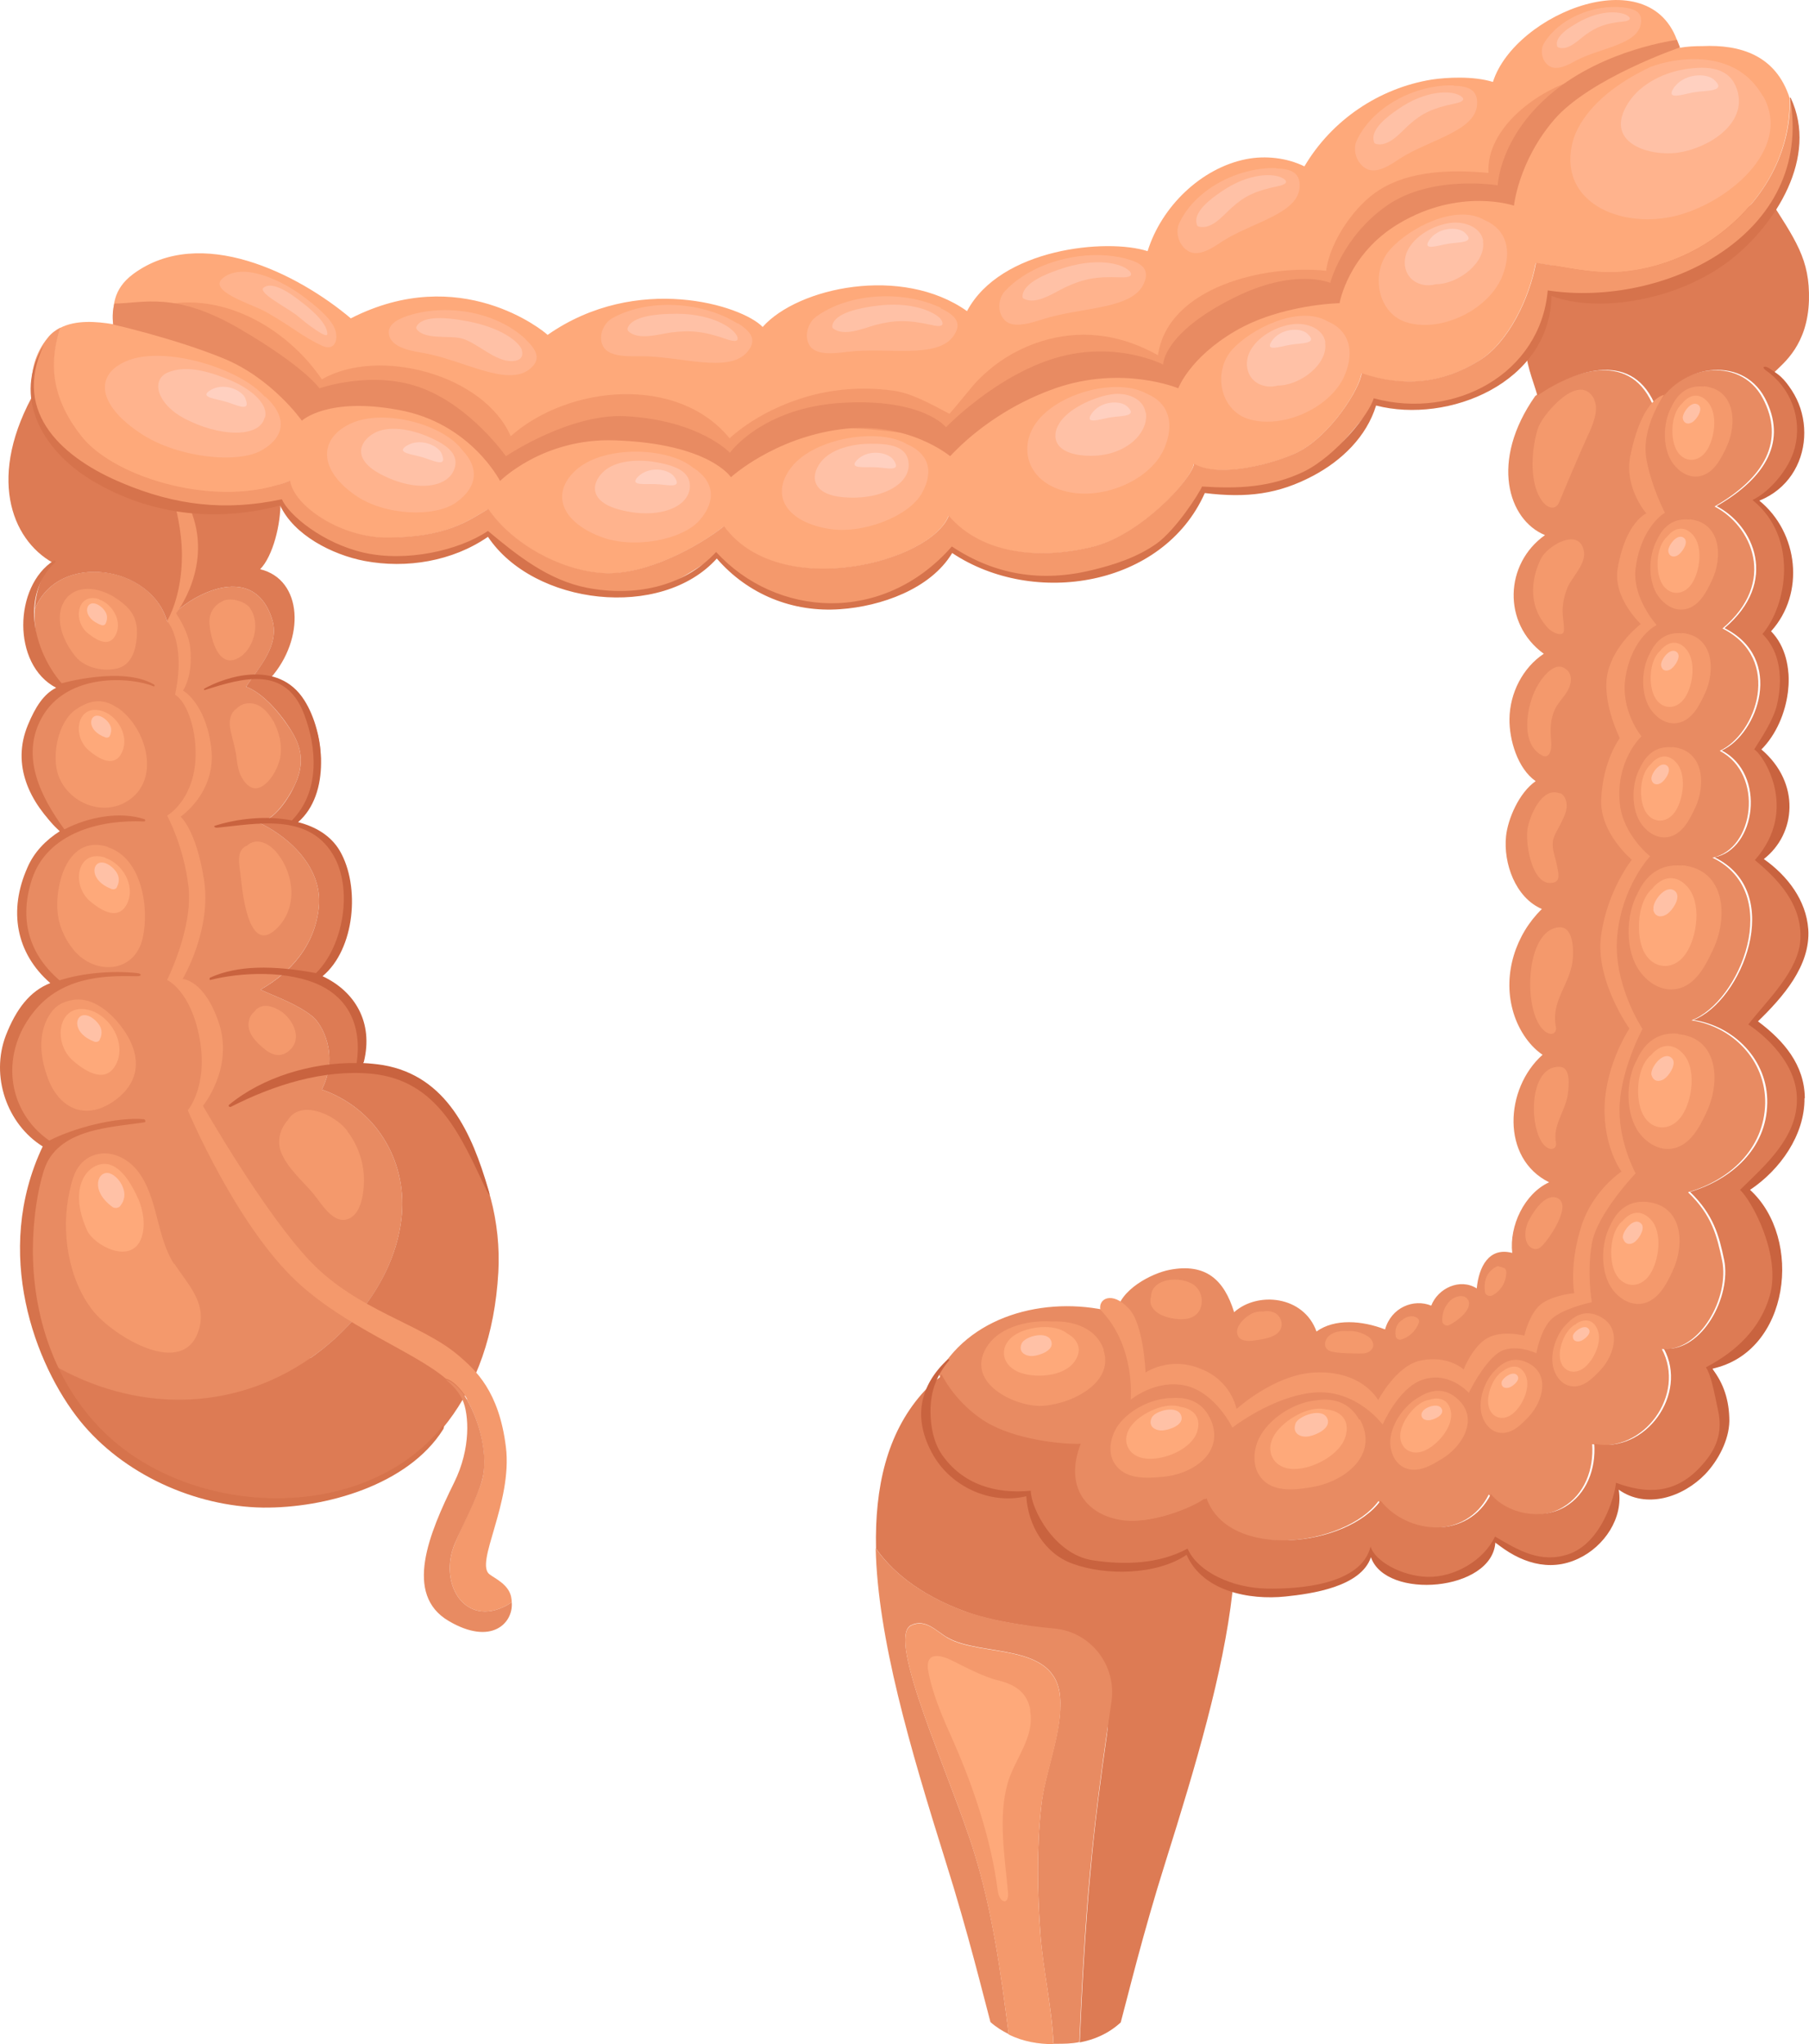 <?xml version="1.0" encoding="utf-8"?>
<svg xmlns="http://www.w3.org/2000/svg" viewBox="50.209 156.058 52.49 59.318" width="52.49px" height="59.318px"><defs><style>
      .cls-1 {
        fill: #d6734c;
      }

      .cls-2, .cls-3, .cls-4, .cls-5, .cls-6, .cls-7, .cls-8, .cls-9, .cls-10, .cls-11, .cls-12, .cls-13, .cls-14, .cls-15, .cls-16, .cls-17 {
        opacity: .5;
      }

      .cls-2, .cls-18 {
        fill: #ea8b60;
      }

      .cls-19, .cls-7, .cls-20 {
        fill: #ff7b94;
      }

      .cls-21 {
        fill: #e8426a;
      }

      .cls-22 {
        fill: #dd3e4e;
      }

      .cls-23 {
        fill: #e23354;
      }

      .cls-3, .cls-24 {
        fill: #f4996c;
      }

      .cls-4, .cls-25, .cls-26 {
        fill: #ff9cb4;
      }

      .cls-27 {
        fill: #59a038;
      }

      .cls-5, .cls-28 {
        fill: #ba5b5b;
      }

      .cls-29 {
        fill: #ffb38d;
      }

      .cls-30 {
        fill: #4174e5;
      }

      .cls-6, .cls-31, .cls-32 {
        fill: #ffc1a6;
      }

      .cls-33 {
        fill: #bf2a26;
      }

      .cls-34 {
        fill: #b55454;
        opacity: .6;
      }

      .cls-31, .cls-35, .cls-25, .cls-20, .cls-28 {
        opacity: .7;
      }

      .cls-36 {
        fill: #892c29;
      }

      .cls-8 {
        fill: #ed5551;
      }

      .cls-35, .cls-37 {
        fill: #ff5f76;
      }

      .cls-38 {
        fill: #fea97a;
      }

      .cls-39 {
        fill: #ffcdbb;
      }

      .cls-40 {
        fill: #2a66d1;
      }

      .cls-41 {
        fill: #e5937a;
      }

      .cls-9 {
        fill: #ffa9be;
      }

      .cls-42 {
        fill: #ce392e;
      }

      .cls-43 {
        fill: #d63048;
      }

      .cls-10 {
        fill: #e54c41;
      }

      .cls-44 {
        fill: #e08686;
      }

      .cls-45 {
        fill: #528bef;
      }

      .cls-46 {
        fill: #bc2f40;
      }

      .cls-47 {
        fill: #96362f;
      }

      .cls-11 {
        fill: #ff9f9f;
      }

      .cls-12 {
        fill: #ef566d;
      }

      .cls-48 {
        fill: #e83f57;
      }

      .cls-49 {
        fill: #dd7b54;
      }

      .cls-50 {
        fill: #c9633f;
      }

      .cls-51 {
        fill: #a84848;
      }

      .cls-13 {
        fill: #f46060;
      }

      .cls-52 {
        fill: #7c1e1e;
      }

      .cls-53 {
        fill: #609cf4;
      }

      .cls-54 {
        fill: #d37863;
      }

      .cls-14, .cls-55 {
        fill: #ffd0c0;
      }

      .cls-56 {
        fill: #f4bba6;
      }

      .cls-57 {
        fill: #a03f3d;
      }

      .cls-58 {
        fill: #d64532;
      }

      .cls-15 {
        fill: #ffbbce;
      }

      .cls-16 {
        fill: #f9738d;
      }

      .cls-59 {
        fill: #f44d5d;
      }

      .cls-17 {
        fill: #ffccdc;
      }

      .cls-60 {
        fill: #f2aa91;
      }

      .cls-61 {
        fill: #ce1743;
      }

      .cls-62 {
        fill: #cc173a;
      }

      .cls-63 {
        fill: #70b753;
      }

      .cls-64 {
        fill: #ffe7e1;
      }

      .cls-65 {
        fill: #e88b62;
      }

      .cls-66 {
        fill: #d6253f;
      }
    </style></defs><g transform="matrix(1, 0, 0, 1, 0.898, 2.246)" id="object-6"><path class="cls-49" d="M83.83,194.27c-.98-1.12-2.42-1.33-3.89-1.27-1.47-.06-2.91,.15-3.89,1.27-1,1.15-1.36,2.69-1.32,4.48,.4,.57,1.16,1.31,2.62,1.84,.49,.18,1.1,.3,1.71,.39,1.53,.22,2.59,1.63,2.37,3.16-.17,1.2-.36,2.62-.48,4.01-.15,1.6-.25,3.52-.31,4.93,.42-.08,.83-.25,1.19-.58,.2-.74,.64-2.57,1.3-4.66,1.76-5.6,3.18-10.73,.71-13.57Z"/><g><path class="cls-65" d="M77.34,200.58c-1.46-.53-2.22-1.27-2.62-1.84,.06,2.61,.99,5.77,2.03,9.09,.66,2.09,1.1,3.92,1.3,4.66,.17,.15,.35,.26,.53,.35-.23-1.79-.47-3.57-1.01-5.3-.67-2.17-2.57-6.21-1.82-6.57,.42-.2,.73,.18,1.05,.36,.98,.57,3.14,.12,3.27,1.72,.08,1.03-.45,2.17-.55,3.2-.13,1.22-.11,2.46-.02,3.69,.07,1,.33,2.1,.38,3.18,.02,0,.04,0,.06,0,.23,0,.46,0,.69-.05,.06-1.41,.16-3.33,.31-4.93,.16-1.77,.42-3.6,.62-4.94,.16-1.05-.59-2.03-1.65-2.13-.86-.08-1.83-.23-2.56-.49Z"/><path class="cls-24" d="M79.52,206.26c.11-1.03,.64-2.18,.55-3.2-.13-1.61-2.29-1.15-3.27-1.72-.32-.19-.63-.56-1.05-.36-.75,.36,1.15,4.39,1.82,6.57,.54,1.74,.78,3.52,1.01,5.3,.42,.21,.87,.28,1.3,.28-.05-1.07-.3-2.18-.38-3.18-.09-1.23-.11-2.46,.02-3.69Z"/></g><g><path class="cls-65" d="M58.32,193.22c1.37-.95,2.5-2.46,2.65-4.16,.14-1.62-.79-3.1-2.32-3.63,.51-1.02,0-1.91-.28-2.13-.45-.36-1.1-.58-1.5-.77,.9-.52,1.57-1.29,1.69-2.37,.14-1.29-1.07-2.18-1.75-2.48,.45-.05,.87-.7,1.06-1.1,.26-.58,.22-1.03-.1-1.55-.34-.54-.85-1.12-1.32-1.29,.39-.58,1-1.22,.75-1.98-.61-1.87-2.79-.41-3.03,.11-.46-1.68-3.18-2.06-3.85-.38-.05,.85,.25,1.79,.8,2.26-1.03,.36-1.49,3.02-.03,4.22-.4,.3-.85,.93-1,1.66-.19,.92,.04,1.99,.8,2.76-1.59,.16-1.69,3.99-.19,4.67-.28,.88-.54,1.93-.54,2.95,0,1.2,.32,2.38,.69,3.42,2.32,1.35,5.16,1.42,7.48-.19Z"/><path class="cls-49" d="M63.77,190.75c.17-2.99-1.65-5.8-3.97-6.01,.15-.37,.16-.8,.03-1.23-.21-.67-.83-1.17-1.34-1.39,1.58-1.19,1.14-4.23-.72-4.42,1.79-1.62,.33-4.24-.61-4.21,1.01-1.14,.94-2.86-.3-3.16,.37-.38,.6-1.3,.59-1.97-.01-1.08-.82-1.32-1.49-1.88-1.41-1.18-5.54-1.53-5.61-1.35-1.43,2.48-.72,4.33,.49,5.01-.32,.33-.49,.82-.52,1.35,.67-1.68,3.39-1.29,3.85,.38,.24-.52,2.42-1.98,3.03-.11,.25,.77-.37,1.4-.75,1.98,.47,.17,.99,.75,1.32,1.29,.32,.52,.36,.98,.1,1.55-.18,.4-.6,1.05-1.06,1.1,.68,.3,1.89,1.19,1.75,2.48-.12,1.08-.79,1.86-1.69,2.37,.4,.19,1.05,.41,1.5,.77,.28,.22,.79,1.11,.28,2.13,1.53,.53,2.46,2.01,2.32,3.63-.15,1.7-1.29,3.21-2.65,4.16-2.33,1.62-5.16,1.54-7.48,.19,.31,.88,.75,1.64,1.31,2.16,3.81,3.53,11.21,2.43,11.62-4.83Z"/></g><g><path class="cls-65" d="M77.85,195.08c.84,.53,2.23,.66,2.76,.64-.48,1.25,.18,2.08,1.23,2.22,.86,.11,2.06-.37,2.42-.64,.65,1.82,4.09,1.39,5.05,.07,.79,1,2.54,1.13,3.2-.19,.5,.6,1.49,.77,2.15,.37,.63-.37,.9-1.1,.85-1.83,1.5,.28,2.73-1.45,2.02-2.76,1.12,.09,1.97-1.52,1.75-2.57-.15-.72-.3-1.32-.99-1.98,1.2-.35,2.21-1.25,2.24-2.58,.02-1.25-.95-2.23-2.14-2.41,1.4-.52,2.71-3.7,.61-4.72,1.21-.24,1.51-2.42,.21-3.1,1.06-.48,1.84-2.67,.08-3.55,1.61-1.35,.84-2.99-.23-3.54,1.46-.84,2.05-1.91,1.4-3.14-.68-1.28-2.53-.95-3.15,.29-.64-1.68-2.31-1.14-3.45-.36,0,0,0,0,0,0-1.33,1.89-.79,3.6,.28,4.04-1.17,.83-1.24,2.56-.04,3.44,0,0,0,0,.01,0-.62,.41-.99,1.15-1,1.89-.01,.6,.23,1.44,.76,1.81-.49,.34-.81,1.11-.86,1.6-.08,.78,.27,1.78,1.04,2.11-.76,.74-1.13,1.88-.85,2.92,.13,.5,.44,1.02,.87,1.31-1.1,.98-1.21,3.01,.19,3.7-.72,.33-1.16,1.27-1.07,2.05-.68-.18-.97,.41-1.03,1.03-.49-.31-1.13,0-1.32,.5-.51-.21-1.16,.05-1.34,.69-.67-.26-1.46-.32-1.99,.06-.37-1.04-1.71-1.17-2.39-.56-.29-.94-.82-1.43-1.87-1.23-.52,.1-1.46,.58-1.54,1.25-1.87-.52-4.16-.01-5.15,1.72,0,.01-.01,.03-.02,.04,.29,.57,.78,1.07,1.28,1.38Z"/><path class="cls-49" d="M79.14,197.05c-.09,.64,.33,1.37,.96,1.68,1.33,.65,2.59,.78,3.7,.19,1.38,1.52,4.38,1.39,5.3-.02,1.03,1.23,2.77,1.03,3.57-.34,.71,.48,1.58,.69,2.26,.41,.72-.29,1.22-1.12,1.33-2.03,1,.35,2.19,.07,2.8-.87,.53-.8,.43-1.79-.06-2.54,.85-.3,1.6-1.36,1.78-2.22,.21-1.04-.19-2.1-.82-2.96,.02,0,.05-.02,.07-.04,1.25-1,2.47-3.06,.13-4.78,0,0,3.18-2.53,.14-4.77,0-.01,0-.03,0-.04,.07,.03,.15,.03,.23-.04,.96-.83,.79-2.49-.21-3.14,.61-.48,.92-1.39,.88-2.13-.02-.39-.23-1-.58-1.29,.54-.82,.75-1.92,.4-2.83-.09-.23-.44-.69-.75-.94,.63-.35,1.14-.97,1.27-1.61,.18-.91-.24-1.86-.74-2.13,.27-.27,.96-.79,1-2.08,.03-1.2-.38-1.74-1.23-3.07-.79,.47-1.96,1.55-2.71,1.76-.88,.25-2.82,0-3.65,.35-.5,.21,0,.84-.37,1.25-.13,.35-.21,.73-.24,.99-.06,.47,.2,1.04,.32,1.48,1.15-.78,2.81-1.32,3.45,.36,.61-1.24,2.47-1.57,3.15-.29,.65,1.23,.06,2.3-1.4,3.14,1.07,.55,1.83,2.19,.23,3.54,1.76,.88,.97,3.07-.08,3.55,1.3,.68,.99,2.87-.21,3.1,2.09,1.02,.78,4.19-.61,4.72,1.19,.18,2.16,1.17,2.14,2.41-.02,1.33-1.04,2.22-2.24,2.58,.68,.66,.84,1.26,.99,1.98,.21,1.05-.63,2.66-1.75,2.57,.71,1.31-.52,3.05-2.02,2.76,.05,.73-.22,1.46-.85,1.83-.67,.39-1.66,.22-2.15-.37-.66,1.32-2.41,1.19-3.2,.19-.96,1.33-4.4,1.75-5.05-.07-.36,.27-1.56,.75-2.42,.64-1.06-.14-1.72-.97-1.23-2.22-.53,.02-1.91-.12-2.76-.64-.5-.31-.99-.81-1.28-1.38-1.03,1.88,.73,3.71,2.57,3.35Z"/></g><g><path class="cls-24" d="M62.86,194.43c.38,.66,.62,1.65,.44,2.33-.14,.49-.6,1.36-.79,1.84-.51,1.2,.35,2.56,1.65,1.71,0-.06-.01-.11-.02-.17-.08-.35-.46-.52-.62-.64-.45-.32,.67-2.08,.47-3.7s-.88-2.23-1.37-2.65c-1.09-.93-2.93-1.3-4.3-2.73-1.36-1.43-3.12-4.52-3.12-4.52,0,0,.9-1.09,.46-2.41-.42-1.25-1.05-1.27-1.05-1.27,0,0,.85-1.42,.62-2.88-.23-1.46-.68-1.83-.68-1.83,0,0,1.05-.7,.89-2-.16-1.3-.82-1.66-.82-1.66,0,0,.3-.4,.21-1.25-.05-.47-.41-.99-.41-.99,0,0,1.1-1.39,.41-3.03-.09-.21-.44-.11-.44-.11,0,0,.2,.72,.2,1.45,0,1.23-.43,1.91-.43,1.91,0,0,.56,.61,.23,2.14,.36,.22,.65,1.07,.59,1.93-.09,1.17-.82,1.58-.82,1.58,0,0,.48,.87,.62,2.06,.14,1.19-.62,2.71-.62,2.71,0,0,.68,.3,.94,1.68,.26,1.4-.34,2.1-.34,2.1,0,0,1.39,3.31,3.15,4.96,1.43,1.34,3.38,2.02,4.34,2.83,.19,.04,.45,.3,.61,.58Z"/><path class="cls-65" d="M62.73,194.43c.19,.42,.25,1.41-.24,2.4-.73,1.48-1.47,3.25-.16,4.02,1.24,.73,1.88,.06,1.83-.54-1.3,.85-2.16-.51-1.65-1.71,.2-.47,.66-1.34,.79-1.84,.19-.68-.06-1.68-.44-2.33-.16-.29-.42-.54-.61-.58,.22,.18,.38,.37,.48,.58Z"/></g><g><path class="cls-38" d="M51.68,166.5c.96,1.2,3.97,2.12,6.04,1.27,.1,.72,1.45,1.65,2.8,1.65,1.73,0,2.36-.49,2.95-.83,.67,.99,2.08,1.78,3.32,1.86,1.23,.08,2.76-.76,3.52-1.36,1.59,2.19,5.98,1.06,6.52-.3,1.04,1.2,2.83,1.25,4.24,.88,1.34-.35,2.79-1.89,2.88-2.39,.75,.43,2.34-.02,2.97-.32,.96-.46,1.84-1.84,1.89-2.31,1.21,.41,2.32,.31,3.42-.37,.84-.53,1.45-1.8,1.64-2.83,.87,.1,1.68,.34,2.56,.25,.87-.09,1.72-.39,2.46-.87,1.44-.95,2.39-2.45,2.35-4.17-.4-1.25-1.44-1.56-2.53-1.51-.22,0-.45,.01-.67,.05-.69-2.67-4.78-1.01-5.41,.99-.58-.18-1.36-.13-1.77-.07-1.54,.25-2.91,1.18-3.7,2.52-.51-.25-1.13-.32-1.69-.21-1.31,.26-2.46,1.38-2.86,2.67-1.18-.38-4.27-.09-5.24,1.74-1.89-1.34-4.91-.69-5.93,.46-.6-.63-3.65-1.58-6.24,.23-.12-.12-2.54-2.1-5.71-.48-1.54-1.3-4.36-2.72-6.31-1.29-.62,.46-.59,.98-.59,1.46-.48-.08-1.08-.13-1.54,.11-.27,.83-.39,1.89,.63,3.17Z"/><path class="cls-24" d="M50.81,166.62c.81,1.09,2.29,1.7,3.58,1.88,1.41,.21,2.73-.02,3.05-.11,.78,1.72,4.87,2.31,6.01,.87,1.58,1.95,3.82,2.06,4.93,1.66,.64-.23,1.75-1.01,1.76-1.02,.39,1.01,2.71,1.63,3.85,1.49,2.26-.28,2.97-1.62,2.97-1.65,1.61,1.5,6.31,1.03,7.26-1.72,1.16,.33,2.56-.15,3.49-.82,.4-.28,1.49-1.68,1.5-1.68,4.87,.65,5.07-3.21,5.07-3.21,.98,.56,2.96,.38,5.36-1.43,1.26-.95,2.1-2.67,1.61-4.23,0,0,0,0,0,0,.04,1.72-.91,3.22-2.35,4.17-.73,.48-1.58,.78-2.46,.87-.89,.09-1.7-.14-2.56-.25-.19,1.03-.8,2.31-1.64,2.83-1.1,.68-2.21,.78-3.42,.37-.05,.46-.93,1.85-1.89,2.31-.63,.3-2.22,.75-2.97,.32-.1,.49-1.54,2.03-2.88,2.39-1.41,.37-3.2,.32-4.24-.88-.54,1.36-4.93,2.49-6.52,.3-.76,.6-2.29,1.44-3.52,1.36-1.25-.08-2.65-.87-3.32-1.86-.58,.34-1.22,.83-2.95,.83-1.35,0-2.7-.93-2.8-1.65-2.07,.84-5.08-.07-6.04-1.27-1.02-1.28-.89-2.34-.63-3.17-.13,.07-.26,.16-.36,.29-.75,.91-.52,2.15,.12,3.01Z"/></g><g><path class="cls-29" d="M100.46,156.6c-.8-1.42-2.56-1.11-3.25-.85-1.65,.78-2.18,1.72-2.29,2.28-.34,1.63,1.35,2.4,2.91,2.07,1.54-.33,3.52-1.94,2.64-3.5Z"/><path class="cls-32" d="M99.72,156.44c-.2-.69-.87-.72-1.51-.62-.7,.11-1.4,.49-1.72,1.09-.58,1.06,.68,1.45,1.52,1.33,.83-.12,2.01-.81,1.71-1.81Z"/><path class="cls-55" d="M99.04,156.12c-.23-.2-.9-.18-1.18,.27-.2,.33,.28,.16,.6,.1,.36-.06,.98-.01,.58-.37Z"/></g><path class="cls-24" d="M95.09,156.11c-1.13,.3-2.66,1.4-2.59,2.72-1.07-.1-2.27-.07-3.16,.49-.71,.44-1.44,1.49-1.55,2.35-1.78-.19-4.59,.47-4.88,2.45-1-.56-2.07-.75-3.19-.46-.57,.15-1.12,.42-1.58,.78-.2,.16-.39,.33-.56,.52-.07,.08-.59,.72-.72,.86-.6-.32-1.12-.6-1.62-.67-.57-.08-1.15-.08-1.71,0-1.09,.15-2.25,.66-3.05,1.38-1.5-1.84-4.67-1.55-6.35-.06-.78-1.79-3.83-2.6-5.48-1.65-1.04-1.53-3.02-2.65-4.88-2.08-.03,.01-.03,.06,0,.06-.08,.02-.11,.14-.01,.16,1.24,.22,2.28,.67,3.29,1.43,.53,.4,.32,.46,.76,.9,.06,.06,.14,.16,.22,.19,.27,.11,.63,0,.9-.02,1.22-.1,2.95,.16,4.03,.8,.45,.27,.46,.49,.71,.84,.03,.04,0,.09,.06,.13,.03,.02,.05,.04,.07,.05,0,.09,.1,.17,.19,.11,1.69-1.11,4.18-1.56,6.02-.5,0,.09,.05,.17,.16,.18,.34,0,.5-.14,.82-.28,.72-.32,1.5-.49,2.29-.54,1.17-.08,2.29,.18,3.45,.24,.03,0,.05-.02,.06-.04,.02,0,.03-.02,.05-.03,.62-.63,1.29-1.03,2.04-1.48,.28-.09,.55-.15,.8-.2,1.14-.23,2.24-.11,3.39-.16,.08,.04,.19,.03,.22-.08,.4-1.54,3.27-1.94,4.56-2.01,.06,0,.12-.04,.13-.1,.04-.23,.11-.44,.2-.64,.07-.03,.11-.12,.08-.18,.81-1.59,2.92-1.9,4.62-2.03,.05,0,.1-.03,.12-.09,.02-.09,.06-.17,.08-.25,.03,0,.05,0,.08,0,.16,.01,.2-.26,.04-.29,0,0-.01,0-.02,0,.38-.97,.99-1.76,1.8-2.44,.07-.04,.14-.07,.21-.11,.14-.07,.04-.29-.11-.25Z"/><path class="cls-65" d="M98.05,155.19s-2.6,.89-3.64,2.09c-1.04,1.21-1.17,2.5-1.17,2.5,0,0-1.56-.54-3.34,.52-1.48,.88-1.72,2.31-1.72,2.31,0,0-1.7,.03-3.03,.81s-1.65,1.66-1.65,1.66c0,0-1.62-.68-3.57,0-1.34,.47-2.27,1.22-2.73,1.65-.21,.2-.32,.32-.32,.32,0,0-1.23-1.04-3.18-.78-1.95,.26-3.18,1.39-3.18,1.39,0,0-.63-.98-3.38-1.07-2.08-.07-3.32,1.18-3.32,1.18,0,0-.85-1.68-2.93-2.06-2.08-.39-2.82,.31-2.82,.31,0,0-.86-1.23-2.28-1.81s-3.19-.98-3.19-.98c0,0-.06-.26,.03-.61,.83,0,1.74-.37,3.63,.73,1.89,1.1,2.32,1.73,2.32,1.73,0,0,1.56-.55,2.99,0s2.42,1.97,2.42,1.97c0,0,1.85-1.25,3.48-1.16,2.14,.12,3.02,1.06,3.02,1.06,0,0,.94-1.32,3.28-1.45,2.34-.13,2.99,.71,2.99,.71,0,0,1.43-1.49,3.18-2.01,1.75-.52,3.12,.19,3.12,.19,0,0-.01-.91,2.06-1.94,1.76-.88,2.79-.43,2.79-.43,0,0,.34-1.33,1.64-2.24,1.3-.91,3.22-.59,3.22-.59,0,0,.04-1.39,1.56-2.67,1.54-1.29,3.64-1.55,3.64-1.55l.09,.22Z"/><path class="cls-29" d="M92.39,160.2c-.83-.49-2.2,.23-2.75,.86-.58,.66-.37,1.88,.53,2.12,1,.27,2.34-.39,2.73-1.35,.3-.75,.12-1.36-.51-1.63Z"/><path class="cls-32" d="M92.35,160.81c-.07-.43-.58-.58-.95-.53-.48,.06-1.05,.37-1.26,.83-.17,.39-.02,.83,.4,.95,.14,.04,.28,.04,.43,0,.65,0,1.47-.63,1.37-1.25Z"/><path class="cls-55" d="M91.81,160.56c-.2-.18-.79-.16-1.04,.24-.18,.29,.25,.14,.53,.09,.31-.06,.86-.01,.51-.33Z"/><path class="cls-29" d="M87.82,163.13c-.83-.47-2.2,.22-2.75,.82-.58,.64-.37,1.81,.53,2.04,1,.26,2.34-.37,2.73-1.29,.3-.72,.12-1.31-.51-1.57Z"/><path class="cls-32" d="M87.77,163.75c-.07-.43-.58-.58-.95-.53-.48,.06-1.05,.37-1.26,.83-.17,.39-.02,.83,.4,.95,.14,.04,.28,.04,.43,0,.65,0,1.47-.63,1.37-1.25Z"/><path class="cls-55" d="M87.24,163.49c-.2-.18-.79-.16-1.04,.24-.18,.29,.25,.14,.53,.09,.31-.06,.86-.01,.51-.33Z"/><path class="cls-29" d="M82.59,165.24c-.83-.47-2.49-.06-3.16,.77-.62,.77-.32,1.86,.94,2.09,1.02,.19,2.34-.37,2.73-1.29,.3-.72,.12-1.31-.51-1.57Z"/><path class="cls-32" d="M82.55,165.78c-.07-.43-.58-.58-.95-.53-.48,.06-1.2,.37-1.5,.77-.31,.41-.24,.93,.65,1.01,1.15,.1,1.9-.62,1.81-1.24Z"/><path class="cls-55" d="M82.01,165.6c-.2-.18-.79-.16-1.04,.24-.18,.29,.25,.14,.53,.09,.31-.06,.86-.01,.51-.33Z"/><path class="cls-29" d="M75.61,166.69c-.83-.47-2.65-.17-3.32,.66-.62,.77-.24,1.57,1.02,1.8,1.02,.19,2.37-.36,2.74-1.01,.39-.68,.18-1.19-.45-1.45Z"/><path class="cls-32" d="M75.67,167.2c-.07-.43-.52-.52-1.12-.51-.48,0-1.13,.14-1.43,.54-.31,.41-.24,.93,.65,1.01,1.15,.1,2-.41,1.9-1.03Z"/><path class="cls-55" d="M75.23,167.15c-.16-.22-.74-.32-1.06,.02-.23,.25,.21,.19,.5,.2,.32,0,.84,.17,.56-.22Z"/><path class="cls-29" d="M69.44,167.4c-.72-.62-2.57-.67-3.38,.02-.75,.64-.54,1.49,.66,1.96,.96,.38,2.39,.1,2.89-.47,.51-.59,.4-1.14-.16-1.51Z"/><path class="cls-32" d="M69.33,167.92c0-.43-.42-.6-1.01-.7-.47-.08-1.14-.06-1.5,.28-.37,.35-.4,.87,.46,1.1,1.12,.3,2.04-.06,2.05-.68Z"/><path class="cls-55" d="M68.87,167.64c-.16-.22-.74-.32-1.06,.02-.23,.25,.21,.19,.5,.2,.32,0,.84,.17,.56-.22Z"/><path class="cls-29" d="M62.73,166.88c-.56-.77-2.35-1.24-3.3-.75-.88,.45-.86,1.33,.2,2.06,.85,.59,2.31,.64,2.92,.2,.64-.46,.65-1.02,.18-1.51Z"/><path class="cls-32" d="M62.51,167.37c.11-.42-.28-.68-.83-.91-.44-.18-1.1-.32-1.53-.07-.44,.26-.59,.76,.2,1.18,1.02,.54,2,.41,2.16-.2Z"/><path class="cls-55" d="M62.13,166.98c-.11-.25-.65-.48-1.04-.22-.28,.19,.16,.23,.44,.31,.31,.08,.78,.35,.6-.08Z"/><path class="cls-29" d="M57,165.33c-.73-.84-2.89-1.48-3.97-1.06-1,.39-.91,1.3,.41,2.15,1.06,.68,2.79,.86,3.48,.45,.71-.42,.69-1,.09-1.55Z"/><path class="cls-32" d="M57,165.93c.11-.42-.46-.86-1.02-1.09-.44-.18-1.22-.48-1.82-.21-.47,.22-.29,.9,.49,1.32,1.02,.54,2.19,.58,2.34-.02Z"/><path class="cls-55" d="M56.43,165.37c-.11-.25-.65-.48-1.04-.22-.28,.19,.16,.23,.44,.31,.31,.08,.78,.35,.6-.08Z"/><path class="cls-29" d="M59.06,163.47c-.06-.35-.52-.72-.8-.94-.81-.65-1.93-1.1-2.48-.65-.47,.38,.88,.77,1.24,.98,.72,.4,1.07,.73,1.65,.99,.29,.13,.44-.08,.39-.37Z"/><path class="cls-32" d="M58.01,162.54c-.19-.15-.78-.6-1.05-.38-.19,.15,.73,.6,1.01,.84,.22,.19,.85,.68,.84,.5-.01-.35-.56-.78-.8-.96Z"/><path class="cls-29" d="M64.57,163.66c-.89-.83-2.36-1.05-3.47-.67-.25,.09-.59,.25-.49,.58,.11,.36,.73,.44,1.01,.49,1.12,.2,2.4,.98,3.05,.47,.36-.28,.22-.56-.11-.87Z"/><path class="cls-32" d="M64.46,163.98c-.07-.23-.6-.7-1.78-.88-.31-.05-1.09-.16-1.28,.18-.01,.02-.02,.06,0,.08,.23,.33,.98,.17,1.33,.28,.46,.14,.96,.68,1.46,.65,.2-.01,.32-.11,.26-.32Z"/><path class="cls-29" d="M70.71,163.2c-1.03-.65-2.62-.73-3.64-.15-.23,.13-.42,.5-.26,.81,.17,.33,.8,.29,1.09,.29,1.14-.01,2.54,.51,3.09-.12,.3-.35,.12-.59-.27-.84Z"/><path class="cls-32" d="M70.68,163.54c-.11-.22-.75-.67-1.94-.62-.31,.01-1.1,.05-1.22,.42,0,.03,0,.06,.02,.08,.29,.28,.88,.09,1.24,.04,.56-.07,.94-.04,1.6,.19,.28,.1,.4,.07,.3-.12Z"/><path class="cls-29" d="M76.62,162.75c-1.1-.53-2.69-.44-3.64,.26-.21,.16-.36,.55-.17,.84,.21,.31,.83,.2,1.11,.17,1.13-.14,2.58,.22,3.06-.46,.26-.38,.05-.6-.37-.8Z"/><path class="cls-32" d="M76.63,163.1c-.13-.2-.82-.58-2-.4-.31,.05-1.09,.17-1.17,.56,0,.03,0,.06,.02,.08,.32,.25,.88,0,1.24-.1,.54-.14,.93-.15,1.61,0,.28,.07,.4,.03,.29-.15Z"/><path class="cls-29" d="M81.99,161.32c-1.18-.31-2.72,.08-3.52,.94-.18,.19-.25,.6,0,.85,.26,.26,.85,.04,1.12-.04,1.08-.35,2.58-.27,2.91-1.03,.19-.42-.07-.6-.51-.72Z"/><path class="cls-32" d="M82.06,161.66c-.17-.18-.92-.42-2.04-.02-.29,.1-1.03,.37-1.04,.77,0,.03,.01,.06,.04,.07,.36,.19,.86-.17,1.2-.33,.51-.24,.89-.32,1.59-.29,.29,.01,.4-.05,.26-.2Z"/><path class="cls-29" d="M86.34,158.69c-1.15-.03-2.39,.65-2.82,1.62-.1,.22-.03,.61,.27,.79,.32,.19,.77-.14,.98-.28,.85-.55,2.2-.8,2.25-1.57,.03-.43-.25-.54-.68-.55Z"/><path class="cls-32" d="M86.52,158.98c-.21-.13-.95-.19-1.81,.42-.23,.16-.8,.56-.67,.93,0,.03,.03,.05,.06,.06,.38,.09,.71-.34,.96-.56,.37-.33,.68-.48,1.31-.61,.26-.05,.34-.13,.16-.24Z"/><path class="cls-29" d="M91.49,156.29c-1.15-.03-2.39,.65-2.82,1.62-.1,.22-.03,.61,.27,.79,.32,.19,.77-.14,.98-.28,.85-.55,2.2-.8,2.25-1.57,.03-.43-.25-.54-.68-.55Z"/><path class="cls-32" d="M91.66,156.58c-.21-.13-.95-.19-1.81,.42-.23,.16-.8,.56-.67,.93,0,.03,.03,.05,.06,.06,.38,.09,.71-.34,.96-.56,.37-.33,.68-.48,1.31-.61,.26-.05,.34-.13,.16-.24Z"/><path class="cls-29" d="M96.43,154.03c-.89-.11-1.92,.34-2.33,1.06-.09,.16-.07,.47,.15,.63,.24,.17,.61-.05,.79-.15,.7-.37,1.78-.46,1.88-1.06,.06-.33-.15-.44-.49-.48Z"/><path class="cls-32" d="M96.54,154.27c-.15-.11-.72-.22-1.45,.2-.19,.11-.67,.38-.6,.67,0,.02,.02,.04,.04,.05,.29,.1,.58-.22,.79-.37,.32-.23,.57-.33,1.07-.38,.21-.02,.28-.08,.14-.18Z"/><path class="cls-1" d="M101.27,156.65s-.02-.01-.02,0c.71,3.99-3.66,6.1-7.03,5.59-.21,2.41-2.69,3.77-5.05,3.13-.12,.45-1.09,1.66-2.01,2.12-.97,.47-1.93,.51-2.97,.44-.09,.21-.75,1.24-1.31,1.65-.56,.4-1.23,.62-1.9,.78-1.45,.35-2.8,.14-4.05-.69-2.01,2.29-5.11,2.05-6.84,.16-.95,1.03-2.39,1.3-3.74,1.04-1.13-.22-2.03-.94-2.88-1.65-.85,.57-2.37,.91-3.6,.63-1.19-.27-2.18-1.09-2.38-1.55-1.64,.35-3.09,.18-4.63-.47-1.66-.69-3.23-2-2.28-4,0,0,0,0,0,0-.93,1.51-.03,3.05,1.36,3.9,1.69,1.03,3.63,1.25,5.5,.75,.4,.86,1.51,1.43,2.45,1.61,1.22,.23,2.55,.01,3.58-.7,1.33,1.99,5.03,2.42,6.64,.63,.9,1.04,2.2,1.57,3.58,1.47,1.17-.08,2.62-.58,3.25-1.63,2.37,1.58,6.12,.98,7.33-1.74,1.23,.15,2.14,.03,3.14-.5,.83-.44,1.55-1.13,1.83-2.04,2.09,.54,5.04-.65,5.09-3.18,1.36,.51,3.66,.13,5.16-1.02,1.34-1.03,2.59-3.01,1.78-4.73Z"/><path class="cls-24" d="M52.99,171.42c-.29-.28-.71-.52-1.13-.52-.83,0-1.15,.98-.36,1.96,.25,.31,.75,.44,1.16,.36,.39-.07,.54-.39,.6-.75,.06-.39,.03-.76-.27-1.05Z"/><path class="cls-24" d="M52.7,174.34c-.46-.31-.85-.17-1.19,.06-.53,.37-.71,1.37-.5,1.93,.33,.86,1.45,1.24,2.17,.6,.78-.7,.3-2.08-.47-2.59Z"/><path class="cls-24" d="M52.45,178.39c-.85-.28-1.3,.43-1.43,1.17-.11,.61-.06,1.21,.43,1.82,.6,.73,1.76,.69,2-.34,.2-.87-.02-2.32-1-2.64Z"/><path class="cls-24" d="M52.69,183.43c-.31-.35-.78-.69-1.27-.6-.46,.08-.62,.32-.75,.57-.26,.54-.17,1.16,.03,1.7,.3,.82,1.05,1.29,1.95,.64,.91-.67,.68-1.58,.04-2.31Z"/><path class="cls-24" d="M54.36,190.49c-.52-.82-.46-1.91-1.04-2.68-.35-.46-.99-.72-1.51-.36-.32,.23-.4,.58-.48,.93-.26,1.17-.04,2.56,.68,3.47,.57,.72,2.69,2.05,3.09,.48,.19-.75-.36-1.27-.73-1.85Z"/><path class="cls-38" d="M52.19,171.2c-.63-.21-.78,.61-.34,.98,.27,.22,.65,.44,.83,.03,.18-.39-.12-.88-.49-1Z"/><path class="cls-38" d="M52.29,174.45c-.74-.24-.91,.71-.4,1.14,.31,.26,.76,.52,.97,.03,.2-.46-.14-1.03-.57-1.17Z"/><path class="cls-38" d="M52.37,178.7c-.82-.27-1.01,.79-.44,1.27,.35,.29,.84,.57,1.08,.04,.23-.51-.15-1.14-.64-1.3Z"/><path class="cls-38" d="M51.96,183.14c-.95-.31-1.17,.92-.51,1.47,.4,.34,.97,.66,1.25,.04,.26-.59-.18-1.32-.74-1.51Z"/><path class="cls-38" d="M53.32,188.6c-.15-.34-.43-.87-.82-.99-.52-.16-1.29,.52-.66,1.91,.19,.42,1.25,1,1.56,.25,.15-.37,.07-.82-.08-1.18Z"/><path class="cls-32" d="M52.33,171.51c-.07-.09-.2-.19-.32-.19-.24,0-.29,.44,.24,.63,.05,.02,.11,0,.13-.05,.06-.14,.05-.27-.05-.39Z"/><path class="cls-32" d="M52.45,174.77c-.07-.09-.2-.19-.32-.19-.24,0-.29,.44,.24,.63,.05,.02,.11,0,.13-.05,.06-.14,.05-.27-.05-.39Z"/><path class="cls-32" d="M52.65,179.07c-.09-.11-.24-.23-.39-.23-.29,0-.35,.53,.29,.77,.06,.02,.14,0,.16-.07,.08-.17,.06-.33-.06-.47Z"/><path class="cls-32" d="M52.15,183.5c-.09-.11-.24-.23-.39-.23-.29,0-.35,.53,.29,.77,.06,.02,.14,0,.16-.07,.08-.17,.06-.33-.06-.47Z"/><path class="cls-32" d="M52.87,188.25c-.06-.15-.21-.34-.38-.39-.34-.1-.58,.5,.09,.98,.06,.04,.16,.03,.21-.02,.14-.17,.17-.36,.08-.57Z"/><path class="cls-1" d="M62.12,195.24c-2.34,2.84-7.37,2.61-9.88,.04-1.29-1.32-1.91-3.1-1.97-4.9-.03-.8,.07-1.82,.31-2.59,.38-1.24,1.97-1.26,2.92-1.41,.05,0,.03-.08-.01-.09-.83-.07-2.05,.26-2.75,.62-1.25-.87-1.45-2.58-.38-3.82,.87-1.01,2.19-.96,2.93-.95,.15,0,.13-.08,0-.09-.73-.08-1.6,0-2.25,.21-.9-.77-1.18-1.78-.8-2.94,.45-1.34,1.97-1.73,3.25-1.67,.04,0,.05-.06,0-.07-.71-.23-1.62-.06-2.31,.3-.67-.92-1.28-2.09-.67-3.22,.74-1.37,2.66-1.19,3.26-.93,.03,.01,.04-.04,0-.06-.92-.53-2.66-.03-2.67-.03-.77-.89-1.24-2.51-.19-3.51,.03-.02,0-.07-.04-.05-1.16,.74-1.22,3.02,.07,3.69-.36,.18-.6,.55-.82,1.08-.48,1.16,.04,2.25,.93,3.08-.41,.26-.75,.61-.94,1.05-.56,1.25-.34,2.49,.66,3.36-.59,.23-.99,.75-1.29,1.52-.45,1.18,.03,2.57,1.07,3.22-1.46,3.08-.22,6.34,1.08,7.96,1.25,1.55,3.33,2.49,5.31,2.52,1.81,.02,4.21-.65,5.23-2.27,.05-.08,0-.13-.06-.06Z"/><path class="cls-50" d="M63.48,188.33c-.47-1.62-1.2-3.29-3.05-3.61-.19-.03-.38-.05-.58-.06,0-.01,.02-.03,.02-.04,.28-1.14-.26-2.04-1.2-2.48,.94-.78,1.1-2.61,.5-3.64-.26-.44-.7-.7-1.21-.83,.94-.81,.78-2.6,.18-3.54-.76-1.2-2.3-.67-2.89-.34-.04,.02-.02,.06,.02,.04,1.08-.34,2.33-.72,2.87,.72,.36,.95,.47,2.22-.36,3.07-.74-.15-1.59-.05-2.22,.15-.08,.02,0,.07,.06,.06,1.13-.11,2.61-.43,3.34,.76,.61,.99,.32,2.67-.48,3.46-1.25-.23-2.27-.23-3.07,.13-.02,0-.03,.07,0,.07,.86-.22,2.27-.3,3.22,.17,.76,.38,1.19,1.13,1.03,2.24-1.31-.02-2.73,.41-3.7,1.21-.04,.03,.01,.08,.05,.06,1.24-.63,2.67-1.09,4.08-.96,1.95,.19,2.61,1.86,3.34,3.39,.07,.14,.12,.2,.05-.03Z"/><path class="cls-38" d="M79.21,203.45c-.09-.54-.46-.76-.95-.88-.39-.09-.94-.38-1.3-.56-.58-.29-.8-.12-.71,.32,.14,.73,.46,1.42,.74,2.05,.58,1.32,1.09,2.86,1.27,4.29,.05,.38,.33,.43,.3,.07-.09-1.04-.3-2.21,0-3.22,.21-.69,.78-1.3,.64-2.07Z"/><path class="cls-50" d="M101.68,185.68c-.01-.97-.61-1.67-1.36-2.23,.71-.69,1.53-1.61,1.46-2.67-.06-.85-.61-1.56-1.29-2.04,.94-.73,1.07-2.21-.07-3.18,.85-.85,1.12-2.57,.28-3.43,.99-1.09,.8-2.86-.34-3.79,1.64-.66,1.73-2.93,.29-3.84-.14-.09-.24-.04-.1,.06,.71,.49,1.06,1.38,.84,2.24-.16,.65-.78,1.32-1.23,1.52,1.35,1.09,1,3.06,.29,3.89,.54,.53,.59,1.34,.42,2.06-.1,.43-.44,.94-.66,1.29,.22,.1,1.34,1.72,.02,3.21,.64,.53,1.38,1.27,1.32,2.31-.05,.91-.99,1.79-1.51,2.46,.48,.32,1.4,1.12,1.41,2.15,.02,1.12-.91,1.93-1.65,2.65,.37,.35,1.2,1.93,.86,3.08-.27,.94-.97,1.61-1.85,2.07,.16,.24,.25,.78,.34,1.19,.17,.72-.04,1.22-.54,1.74-.71,.74-1.52,.75-2.41,.42-.03,.37-.41,1.74-1.37,2.07-.82,.28-1.46-.11-2.14-.51-.32,.69-1.18,1.19-1.96,1.17-.75-.02-1.53-.46-1.65-.88-.27,1.11-2.07,1.24-3.03,1.22-.96-.02-1.98-.47-2.28-1.16-.83,.45-1.83,.48-2.75,.34-1.12-.17-1.8-1.51-1.8-2.02-1,.1-1.97-.17-2.58-1.05-.24-.35-.33-.82-.33-1.25,0-.6,.18-1.05,.54-1.48,.02-.02-.02-.05-.04-.03-.83,.77-1.02,1.73-.42,2.78,.53,.92,1.66,1.44,2.7,1.19,.05,.84,.53,1.67,1.35,1.96,.95,.35,2.44,.33,3.3-.26,.47,1.06,1.82,1.32,2.87,1.21,.77-.08,2.19-.28,2.48-1.14,.43,1.25,3.52,.99,3.61-.43,.69,.57,1.55,.88,2.41,.47,.75-.35,1.31-1.18,1.17-2,.8,.57,1.86,.22,2.51-.45,.37-.39,.69-.98,.7-1.54,0-.6-.17-1.11-.5-1.52,2.26-.48,2.65-3.78,1.1-5.19,.87-.58,1.59-1.59,1.58-2.66Z"/><path class="cls-24" d="M97.62,165.24s-.72,.97-.53,1.93c.15,.8,.53,1.52,.53,1.52,0,0-.69,.39-.85,1.61-.11,.85,.61,1.65,.61,1.65,0,0-.7,.33-.9,1.49-.17,.98,.46,1.74,.46,1.74,0,0-.75,.69-.63,1.94,.09,.92,.88,1.54,.88,1.54,0,0-.81,.86-.95,2.28-.15,1.41,.73,2.73,.73,2.73,0,0-.58,1.07-.66,2.14-.08,1.07,.46,2.05,.46,2.05,0,0-1.12,1.17-1.27,2.04-.15,.88,0,1.7,0,1.7,0,0-.92,.19-1.22,.54-.29,.34-.39,.94-.39,.94,0,0-.68-.32-1.12,0-.44,.32-.84,1.15-.84,1.15,0,0-.58-.66-1.37-.37-.68,.25-1.13,1.29-1.13,1.29,0,0-.75-1.02-1.97-.93-1.22,.1-2.39,1.02-2.39,1.02,0,0-.49-1.02-1.36-1.22-.88-.19-1.59,.41-1.59,.41,0,0,.15-1.56-.88-2.61-.07-.32,.34-.56,.83-.03,.43,.46,.48,1.85,.48,1.85,0,0,.68-.47,1.57-.12,.93,.35,1.07,1.18,1.07,1.18,0,0,1.09-1,2.26-1.06,1.39-.07,1.85,.8,1.85,.8,0,0,.53-1.01,1.24-1.15,.79-.16,1.24,.26,1.24,.26,0,0,.26-.67,.69-.91s1.07-.07,1.07-.07c0,0,.16-.72,.55-.96,.39-.24,.9-.27,.9-.27,0,0-.16-.81,.21-1.96,.33-1.03,1.16-1.57,1.16-1.57,0,0-.53-.71-.49-1.91,.05-1.25,.72-2.24,.72-2.24,0,0-1.01-1.41-.82-2.72,.19-1.31,.89-2.18,.89-2.18,0,0-.93-.77-.89-1.75,.05-1.13,.54-1.78,.54-1.78,0,0-.54-1.08-.35-1.9,.19-.83,.96-1.41,.96-1.41,0,0-.82-.76-.67-1.62,.23-1.34,.83-1.59,.83-1.59,0,0-.66-.76-.46-1.69,.36-1.72,.99-1.75,.99-1.75Z"/><path class="cls-24" d="M81.34,192.99c-.2-.62-.86-.86-1.5-.83-.76-.05-1.64,.19-1.96,.85-.46,.95,.82,1.58,1.57,1.6,.78,.01,2.22-.6,1.88-1.62Z"/><path class="cls-38" d="M80.27,192.5c-.38-.29-1.11-.19-1.48,.03-.49,.29-.46,.86,.06,1.09,.46,.2,1.33,.15,1.64-.3,.26-.36,.07-.67-.23-.82Z"/><path class="cls-32" d="M78.96,192.79c-.12,.25,.1,.39,.33,.37,.2-.02,.6-.16,.53-.41-.09-.35-.77-.16-.86,.04Z"/><path class="cls-24" d="M84.44,195.01c-.22-.51-.65-.66-1.11-.63-.67,0-1.44,.44-1.69,.99-.14,.32-.17,.71,.07,.99,.31,.38,.87,.35,1.31,.31,.85-.06,1.85-.67,1.42-1.67Z"/><path class="cls-38" d="M83.58,194.64c-.45-.16-1.12,.17-1.4,.49-.38,.43-.17,.96,.4,1.01,.5,.05,1.31-.27,1.47-.79,.13-.43-.14-.66-.47-.71Z"/><path class="cls-32" d="M82.73,194.95c-.12,.25,.1,.39,.33,.37,.2-.02,.6-.16,.53-.41-.09-.35-.77-.16-.86,.04Z"/><path class="cls-24" d="M88.75,195.01c-.29-.52-.77-.64-1.26-.56-.72,.07-1.5,.63-1.71,1.25-.12,.36-.1,.78,.18,1.06,.37,.37,.98,.28,1.45,.2,.91-.16,1.93-.92,1.36-1.96Z"/><path class="cls-38" d="M87.78,194.71c-.5-.12-1.18,.3-1.45,.68-.36,.5-.08,1.06,.54,1.05,.55,0,1.38-.43,1.5-1.01,.1-.47-.22-.69-.59-.72Z"/><path class="cls-32" d="M86.9,195.13c-.1,.28,.15,.41,.4,.36,.21-.04,.63-.23,.53-.5-.13-.36-.85-.09-.93,.13Z"/><path class="cls-24" d="M91.56,194.37c-.35-.29-.73-.23-1.05-.03-.49,.26-.88,.87-.86,1.37,.02,.29,.15,.58,.43,.7,.37,.16,.77-.08,1.08-.27,.6-.37,1.1-1.2,.4-1.77Z"/><path class="cls-38" d="M90.79,194.43c-.39,.06-.75,.55-.83,.89-.11,.46,.25,.77,.68,.59,.38-.16,.85-.7,.77-1.14-.07-.36-.35-.43-.62-.34Z"/><path class="cls-32" d="M90.57,194.8c-.06,.17,.09,.25,.25,.22,.13-.03,.39-.14,.33-.31-.08-.22-.52-.06-.57,.08Z"/><path class="cls-24" d="M93.6,193.34c-.36-.16-.66-.02-.89,.22-.35,.33-.53,.94-.39,1.35,.08,.24,.26,.45,.52,.48,.35,.04,.62-.25,.84-.48,.41-.45,.63-1.26-.08-1.57Z"/><path class="cls-38" d="M92.97,193.57c-.31,.14-.5,.64-.48,.94,.02,.41,.39,.58,.71,.33,.28-.22,.55-.78,.37-1.14-.14-.29-.39-.27-.6-.14Z"/><path class="cls-32" d="M92.88,193.93c-.01,.16,.14,.19,.26,.13,.1-.05,.29-.21,.2-.33-.12-.17-.45,.08-.46,.2Z"/><path class="cls-24" d="M95.68,191.99c-.36-.16-.66-.02-.89,.22-.35,.33-.53,.94-.39,1.35,.08,.24,.26,.45,.52,.48,.35,.04,.62-.25,.84-.48,.41-.45,.63-1.26-.08-1.57Z"/><path class="cls-38" d="M95.05,192.23c-.31,.14-.5,.64-.48,.94,.02,.41,.39,.58,.71,.33,.28-.22,.55-.78,.37-1.14-.14-.29-.39-.27-.6-.14Z"/><path class="cls-32" d="M94.95,192.58c-.01,.16,.14,.19,.26,.13,.1-.05,.29-.21,.2-.33-.12-.17-.45,.08-.46,.2Z"/><path class="cls-24" d="M97.1,188.69c-.53-.05-.86,.24-1.05,.65-.31,.57-.3,1.42,.05,1.89,.2,.27,.52,.47,.87,.41,.46-.09,.7-.57,.88-.96,.35-.75,.3-1.88-.75-1.99Z"/><path class="cls-38" d="M96.38,189.25c-.35,.31-.38,1.02-.24,1.41,.19,.52,.74,.59,1.04,.14,.27-.4,.39-1.23,.02-1.61-.3-.31-.62-.19-.82,.07Z"/><path class="cls-32" d="M96.41,189.75c.05,.21,.26,.19,.38,.06,.11-.11,.28-.39,.12-.51-.22-.17-.55,.28-.51,.45Z"/><path class="cls-24" d="M98.01,183.81c-.6-.06-.98,.27-1.19,.73-.36,.64-.34,1.61,.05,2.14,.23,.31,.59,.53,.98,.46,.52-.1,.79-.65,.99-1.08,.39-.85,.34-2.13-.84-2.24Z"/><path class="cls-38" d="M97.2,184.44c-.39,.35-.43,1.15-.27,1.59,.21,.59,.83,.67,1.18,.16,.31-.45,.44-1.39,.02-1.82-.34-.35-.7-.21-.93,.08Z"/><path class="cls-32" d="M97.23,185c.06,.24,.29,.21,.43,.07,.13-.12,.32-.44,.14-.57-.25-.19-.62,.32-.57,.51Z"/><path class="cls-24" d="M98.12,178.93c-.65-.06-1.05,.29-1.28,.78-.38,.69-.37,1.73,.06,2.3,.24,.33,.64,.58,1.06,.5,.56-.1,.85-.7,1.07-1.17,.42-.91,.36-2.29-.91-2.42Z"/><path class="cls-38" d="M97.25,179.6c-.42,.37-.46,1.24-.29,1.71,.23,.63,.9,.72,1.27,.17,.33-.49,.47-1.5,.02-1.96-.36-.38-.75-.23-1,.08Z"/><path class="cls-32" d="M97.28,180.21c.06,.26,.31,.23,.47,.07,.14-.13,.35-.47,.15-.62-.27-.2-.66,.34-.61,.54Z"/><path class="cls-24" d="M97.84,175.5c-.47-.05-.76,.21-.93,.57-.28,.5-.27,1.26,.04,1.67,.18,.24,.46,.42,.77,.36,.41-.08,.62-.51,.78-.85,.31-.66,.26-1.67-.66-1.76Z"/><path class="cls-38" d="M97.21,175.99c-.31,.27-.34,.9-.21,1.25,.17,.46,.65,.52,.92,.12,.24-.36,.34-1.09,.02-1.43-.26-.28-.55-.17-.73,.06Z"/><path class="cls-32" d="M97.23,176.43c.04,.19,.23,.17,.34,.05,.1-.1,.25-.34,.11-.45-.2-.15-.48,.25-.45,.4Z"/><path class="cls-24" d="M98.12,172.19c-.47-.05-.76,.21-.93,.57-.28,.5-.27,1.26,.04,1.67,.18,.24,.46,.42,.77,.36,.41-.08,.62-.51,.78-.85,.31-.66,.26-1.67-.66-1.76Z"/><path class="cls-38" d="M97.49,172.69c-.31,.27-.34,.9-.21,1.25,.17,.46,.65,.52,.92,.12,.24-.36,.34-1.09,.02-1.43-.26-.28-.55-.17-.73,.06Z"/><path class="cls-32" d="M97.51,173.13c.04,.19,.23,.17,.34,.05,.1-.1,.25-.34,.11-.45-.2-.15-.48,.25-.45,.4Z"/><path class="cls-24" d="M98.33,168.89c-.47-.05-.76,.21-.93,.57-.28,.5-.27,1.26,.04,1.67,.18,.24,.46,.42,.77,.36,.41-.08,.62-.51,.78-.85,.31-.66,.26-1.67-.66-1.76Z"/><path class="cls-38" d="M97.69,169.38c-.31,.27-.34,.9-.21,1.25,.17,.46,.65,.52,.92,.12,.24-.36,.34-1.09,.02-1.43-.26-.28-.55-.17-.73,.06Z"/><path class="cls-32" d="M97.72,169.82c.04,.19,.23,.17,.34,.05,.1-.1,.25-.34,.11-.45-.2-.15-.48,.25-.45,.4Z"/><path class="cls-24" d="M98.75,165.03c-.47-.05-.76,.21-.93,.57-.28,.5-.27,1.26,.04,1.67,.18,.24,.46,.42,.77,.36,.41-.08,.62-.51,.78-.85,.31-.66,.26-1.67-.66-1.76Z"/><path class="cls-38" d="M98.12,165.52c-.31,.27-.34,.9-.21,1.25,.17,.46,.65,.52,.92,.12,.24-.36,.34-1.09,.02-1.43-.26-.28-.55-.17-.73,.06Z"/><path class="cls-32" d="M98.14,165.96c.04,.19,.23,.17,.34,.05,.1-.1,.25-.34,.11-.45-.2-.15-.48,.25-.45,.4Z"/><path class="cls-24" d="M56.57,171.46c-.15-.21-.62-.34-.84-.18-.22,.11-.37,.35-.34,.65,.04,.44,.28,1.37,.91,.93,.4-.28,.56-.99,.27-1.39Z"/><path class="cls-24" d="M57.24,174.74c-.14-.25-.38-.53-.7-.52-.15,0-.27,.06-.36,.15-.19,.13-.23,.36-.19,.58,.05,.27,.14,.53,.18,.81,.02,.18,.04,.35,.11,.52,.09,.21,.29,.48,.55,.39,.31-.11,.55-.57,.61-.87,.07-.36-.03-.75-.2-1.07Z"/><path class="cls-24" d="M57.25,178.46c-.19-.2-.52-.33-.76-.12,0,0,0,.01-.02,.02,0,0-.02,0-.02,0-.3,.16-.19,.57-.16,.83,.04,.34,.19,2.31,.99,1.62,.72-.62,.58-1.72-.03-2.36Z"/><path class="cls-24" d="M59.39,186.63c-.37-.49-1.37-.92-1.73-.31-.21,.23-.32,.58-.2,.91,.17,.46,.64,.86,.95,1.23,.21,.25,.56,.88,.99,.73,.38-.13,.46-.71,.47-1.05,.02-.53-.15-1.07-.48-1.5Z"/><path class="cls-24" d="M57.48,183.17c-.19-.13-.47-.25-.69-.1-.04,.02-.07,.06-.1,.1-.14,.11-.19,.31-.16,.47,.05,.27,.29,.48,.49,.64,.19,.15,.42,.21,.63,.06,.47-.33,.19-.92-.18-1.18Z"/><path class="cls-24" d="M84.05,191.19c-.3-.37-1.32-.35-1.34,.24,0,0,0,0,0,0-.03,.1-.03,.21,.03,.31,.14,.24,.49,.33,.75,.35,.25,.02,.52-.03,.64-.28,.09-.2,.06-.45-.08-.62Z"/><path class="cls-24" d="M86.25,191.89c-.1-.04-.19-.04-.29-.02-.14-.01-.28,.02-.41,.11-.16,.1-.38,.32-.34,.53,.04,.23,.32,.23,.5,.2,.22-.03,.63-.08,.75-.31,.1-.19,0-.43-.2-.51Z"/><path class="cls-24" d="M89,192.59c-.17-.11-.39-.17-.59-.15-.27-.03-.61,.07-.65,.34-.02,.13,.06,.22,.18,.25,.25,.06,.54,.05,.79,.06,.14,0,.3,0,.39-.13,.09-.14,0-.29-.12-.37Z"/><path class="cls-24" d="M90.34,192.01c-.11-.01-.21,.01-.31,.08,0,0-.01,.01-.02,.02-.16,.08-.24,.28-.2,.48,.01,.07,.1,.12,.17,.09,.24-.08,.41-.25,.5-.48,.04-.1-.06-.17-.14-.18Z"/><path class="cls-24" d="M91.91,191.54c-.12-.23-.48-.09-.6,.11-.11,.13-.16,.34-.15,.49,0,.11,.12,.17,.21,.12,.2-.1,.69-.45,.54-.73Z"/><path class="cls-24" d="M92.95,190.61s-.09-.04-.13-.04c-.02-.02-.04-.02-.07-.01-.02,0-.03,.02-.05,.03-.03,.01-.06,.03-.08,.05,0,0,0,0,0,0-.2,.16-.26,.39-.22,.67,.02,.1,.14,.13,.22,.09,.25-.14,.39-.38,.4-.67,0-.05-.03-.11-.08-.13Z"/><path class="cls-24" d="M94.54,188.6c-.16-.11-.48-.09-.86,.61-.1,.18-.15,.45-.07,.65,.06,.15,.23,.26,.38,.16,.18-.11,.93-1.17,.55-1.42Z"/><path class="cls-24" d="M94.55,184.77c-.99-.02-.87,2.24-.26,2.38,.11,.02,.19-.06,.17-.17-.1-.53,.26-.89,.34-1.4,.04-.27,.09-.81-.24-.81Z"/><path class="cls-24" d="M94.55,180.72c-1.08,.08-1.06,2.87-.27,3.09,.11,.03,.2-.07,.18-.18-.16-.77,.39-1.22,.48-1.93,.04-.34,.02-1.01-.39-.98Z"/><path class="cls-24" d="M94.58,176.84c-.54-.23-.9,.69-.95,1.05-.06,.44,.15,1.7,.77,1.53,.2-.05,.12-.31,.09-.48-.04-.23-.15-.46-.12-.71,.02-.17,.15-.36,.23-.52,.06-.13,.13-.26,.16-.4,.03-.18,0-.4-.19-.49Z"/><path class="cls-24" d="M94.79,173.27c-.34-.36-.76,.23-.9,.5-.28,.53-.48,1.62,.16,1.96,.21,.12,.3-.14,.27-.42-.03-.33-.03-.63,.12-.94,.1-.19,.26-.34,.36-.52,.1-.18,.15-.41-.01-.59Z"/><path class="cls-24" d="M95.26,169.76c-.17-.64-1.06-.1-1.24,.27-.21,.43-.46,1.29,.21,2.01,.12,.13,.45,.28,.46,.07,.02-.31-.15-.6,.1-1.24,.13-.32,.58-.72,.47-1.1Z"/><path class="cls-24" d="M95.58,165.42c-.41-.86-1.45,.36-1.62,.76-.12,.3-.31,1.22-.05,1.9,.21,.52,.54,.58,.65,.29,.11-.28,.67-1.59,.81-1.89,.13-.27,.35-.76,.2-1.06Z"/></g></svg>